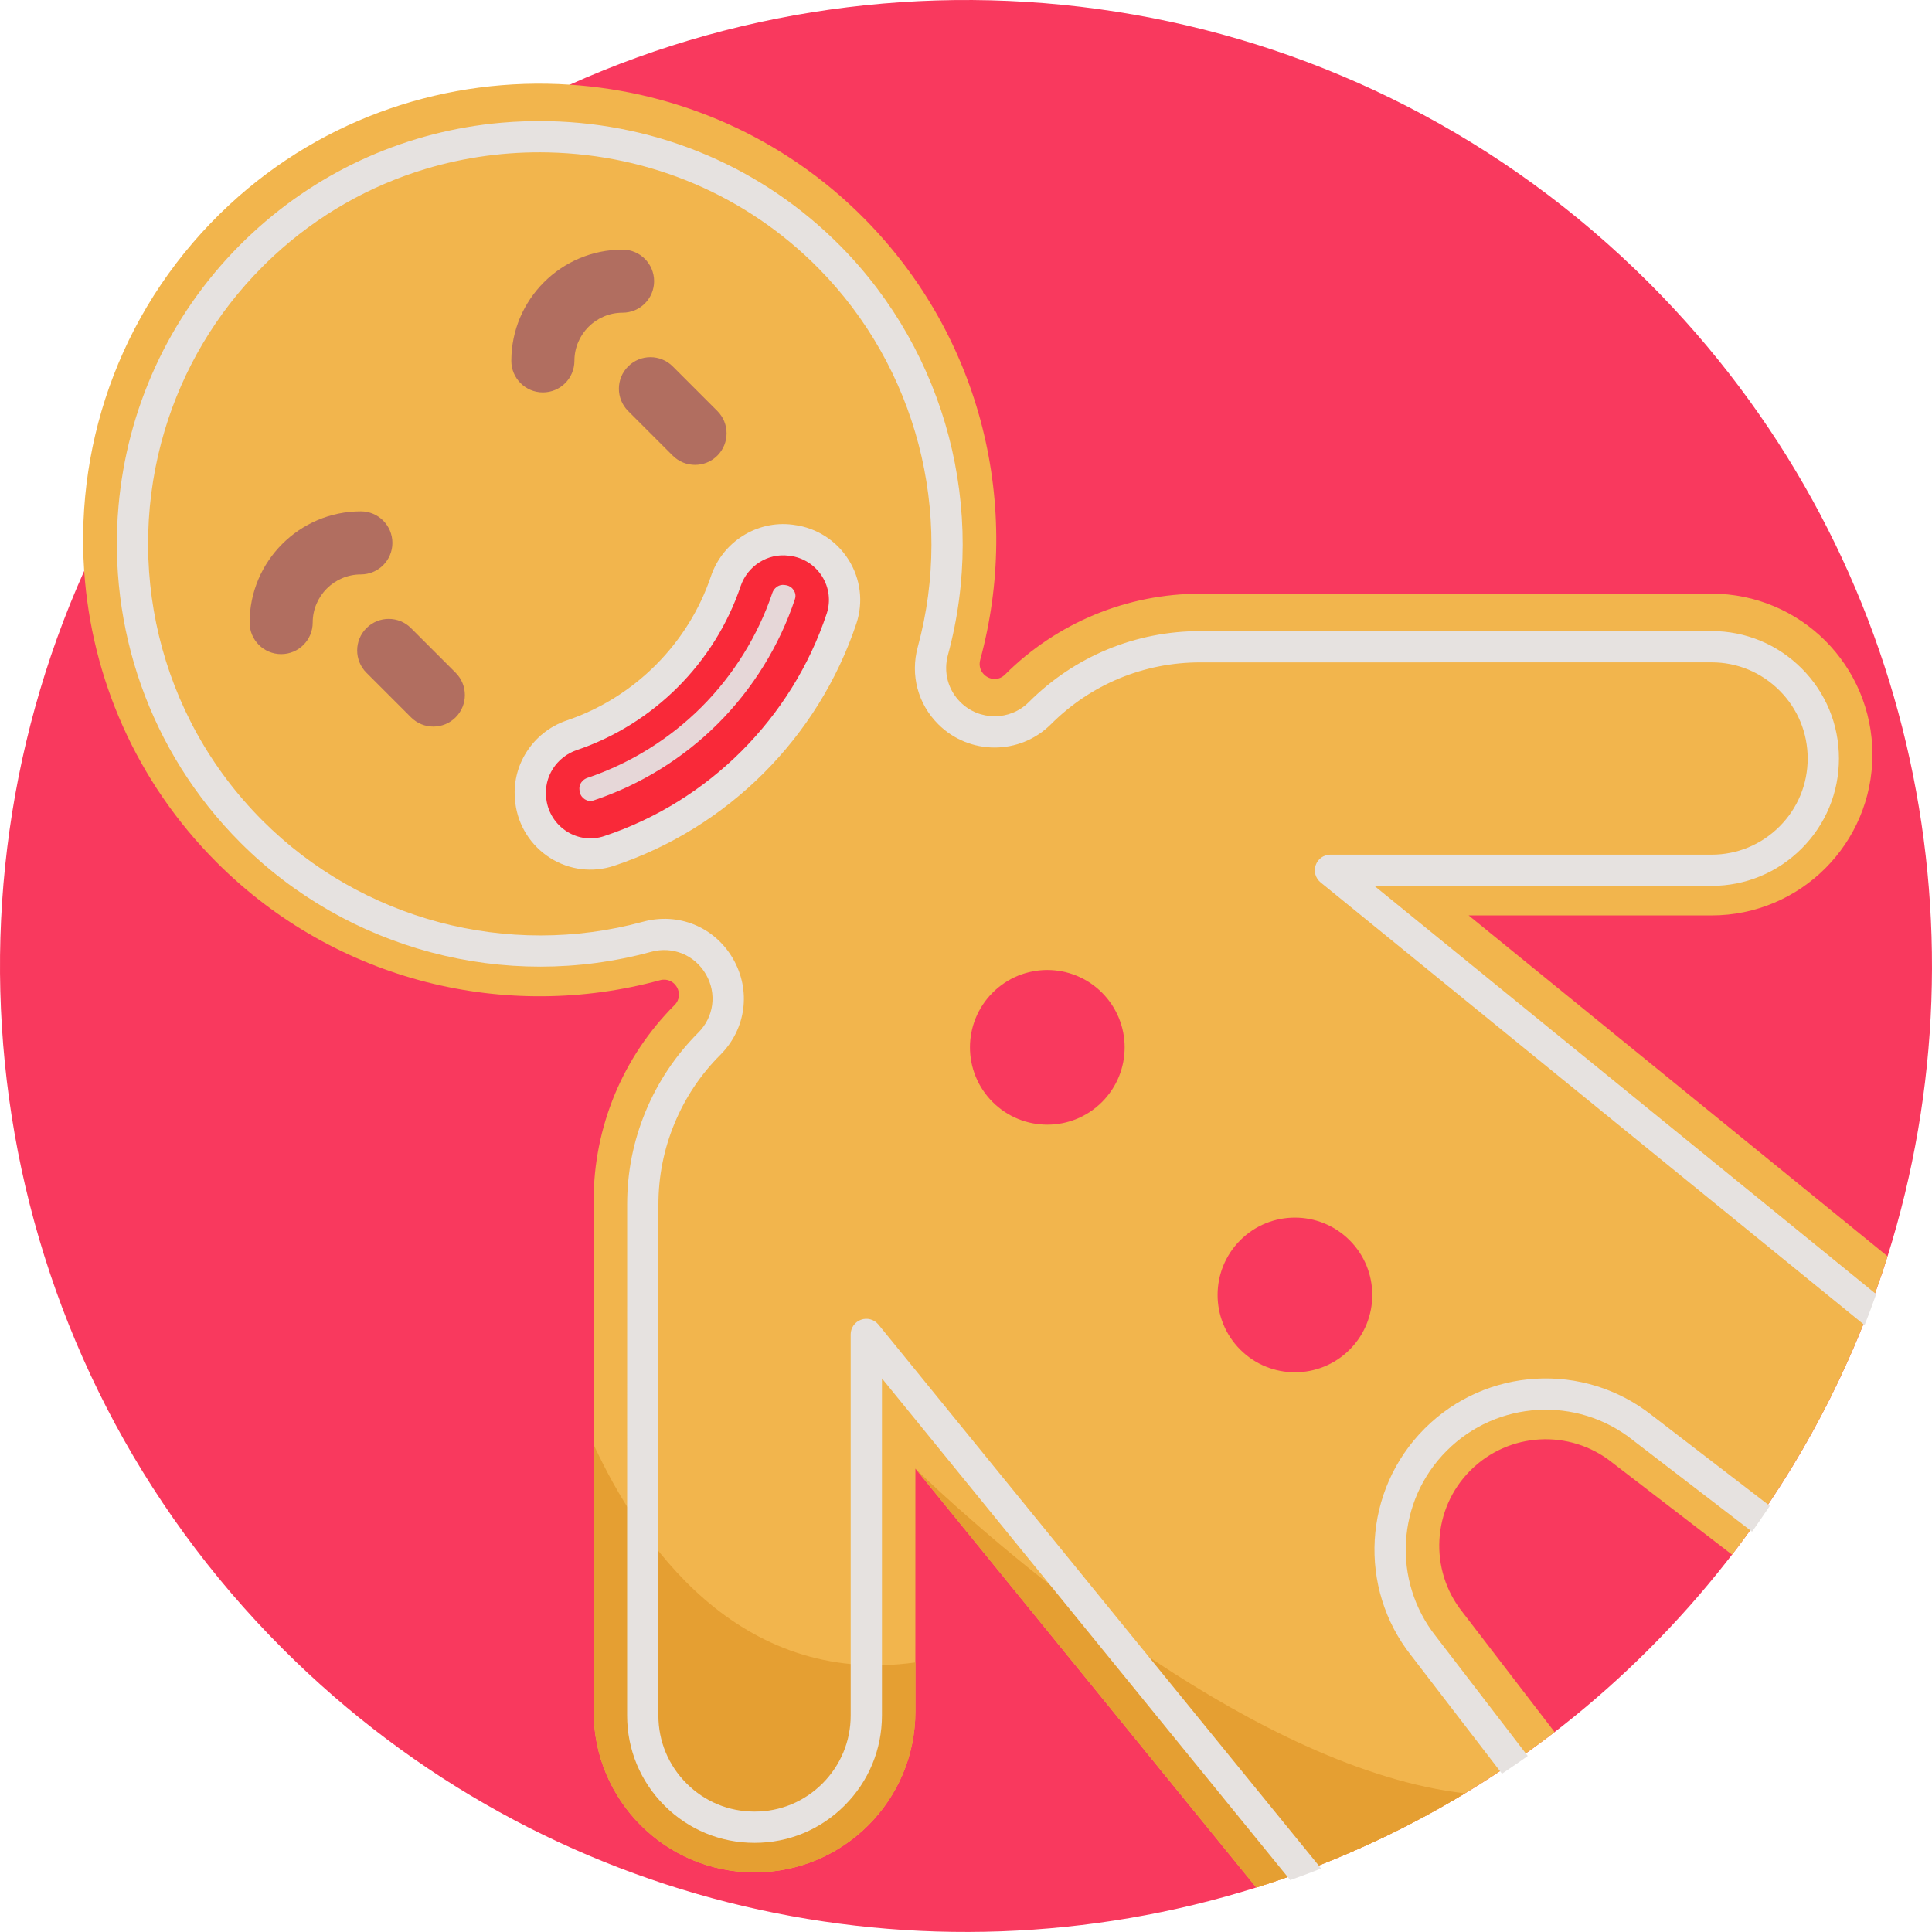 <?xml version="1.0" encoding="iso-8859-1"?>
<!-- Generator: Adobe Illustrator 19.0.0, SVG Export Plug-In . SVG Version: 6.00 Build 0)  -->
<svg xmlns="http://www.w3.org/2000/svg" xmlns:xlink="http://www.w3.org/1999/xlink" version="1.1" id="Capa_1" x="0px" y="0px" viewBox="0 0 512.001 512.001" style="enable-background:new 0 0 512.001 512.001;" xml:space="preserve">
<path style="fill:#F9395E;" d="M500.225,332.917c-0.94,3.02-1.944,6.019-3.02,8.997c-0.502,1.431-1.024,2.863-1.557,4.294  c-0.502,1.306-1.003,2.612-1.505,3.918c-0.502,1.243-1.003,2.487-1.515,3.73c-0.972,2.341-1.964,4.671-3.02,6.99  c-5.747,12.821-12.601,25.266-20.584,37.188c-0.878,1.317-1.766,2.623-2.675,3.918c-0.428,0.627-0.857,1.243-1.285,1.86  c-0.251,0.345-0.502,0.7-0.752,1.045c-0.721,1.014-1.463,2.027-2.215,3.041c-1.003,1.379-2.038,2.738-3.082,4.096  c-0.554,0.721-1.108,1.432-1.672,2.142c-6.228,7.92-13.009,15.569-20.323,22.883c-7.304,7.304-14.942,14.075-22.873,20.323  c-0.711,0.564-1.432,1.118-2.152,1.672c-1.348,1.045-2.717,2.069-4.086,3.082c-1.003,0.742-2.017,1.484-3.041,2.205  c-0.063,0.052-0.136,0.094-0.199,0.146c-0.293,0.209-0.575,0.408-0.867,0.616c-0.616,0.439-1.223,0.878-1.849,1.285  c-1.296,0.899-2.602,1.797-3.908,2.664c-3.229,2.173-6.499,4.253-9.812,6.248c-8.892,5.371-18.035,10.156-27.387,14.346  c-2.309,1.045-4.639,2.038-6.98,3.009c-1.254,0.512-2.497,1.014-3.751,1.515c-1.296,0.512-2.602,1.014-3.908,1.505  c-1.421,0.533-2.853,1.055-4.284,1.567c-2.988,1.066-5.987,2.069-8.997,3.009c-88.074,27.669-188.144,6.604-257.943-63.195  c-77.26-77.26-94.814-191.603-52.673-285.716c2.779-6.196,5.81-12.298,9.101-18.296c3.751-6.855,7.847-13.563,12.267-20.104  c9.038-13.375,19.466-26.081,31.305-37.919c11.828-11.828,24.534-22.256,37.898-31.295c6.52-4.399,13.197-8.474,20.01-12.215  c5.945-3.271,12.006-6.28,18.139-9.038C245.198-19.86,359.687-2.348,437.02,74.985C506.819,144.784,527.884,244.854,500.225,332.917  z"/>
<path style="fill:#F2B54D;" d="M389.205,242.597h64.366c23.562,0,42.642-19.08,42.642-42.642c0-11.766-4.775-22.434-12.476-30.145  c-7.722-7.711-18.39-12.486-30.156-12.486l-135.45,0.01c-19.425-0.01-38.045,7.69-51.775,21.42c-1.735,1.745-4.169,1.4-5.58-0.01  c-0.93-0.93-1.421-2.299-1.014-3.856c10.982-40.291,0.742-85.138-30.678-116.924c-21.514-21.755-49.497-33.646-78.054-35.526  c-32.099-2.132-64.94,8.391-90.164,31.754c-28.097,26.049-40.949,62.004-38.557,97.113c1.923,28.16,13.646,55.766,35.161,77.28  c31.817,31.807,76.936,42.214,117.436,31.18c3.929-1.066,6.719,3.73,3.845,6.593c-6.855,6.865-12.215,14.952-15.862,23.75  c-3.636,8.798-5.569,18.307-5.569,28.035l0.01,64.71v70.729c-0.01,23.552,19.08,42.642,42.632,42.621  c11.766,0.01,22.423-4.775,30.135-12.476c7.711-7.722,12.486-18.369,12.486-30.145v-13.019l0.01-51.357l0.042,0.042l90.289,110.968  c3.009-0.94,6.008-1.943,8.997-3.009c1.432-0.512,2.863-1.034,4.284-1.567c1.306-0.491,2.612-0.993,3.908-1.505  c1.254-0.502,2.497-1.003,3.751-1.515c2.341-0.972,4.671-1.964,6.98-3.009c9.352-4.19,18.495-8.976,27.387-14.346  c3.312-1.996,6.583-4.075,9.812-6.248c1.306-0.867,2.612-1.766,3.908-2.664c0.627-0.408,1.233-0.846,1.849-1.285  c0.293-0.209,0.575-0.408,0.867-0.616c0.063-0.052,0.136-0.094,0.199-0.146c1.024-0.721,2.038-1.463,3.041-2.205  c1.369-1.014,2.738-2.038,4.086-3.082l-24.409-31.786c-8.955-11.212-8.067-27.397,2.09-37.554  c10.167-10.167,26.342-11.045,37.564-2.1l31.775,24.419c1.045-1.358,2.079-2.717,3.082-4.096c0.752-1.014,1.494-2.027,2.215-3.041  c0.251-0.345,0.502-0.7,0.752-1.045c0.428-0.616,0.857-1.233,1.285-1.86c0.909-1.296,1.797-2.602,2.675-3.918  c7.983-11.922,14.838-24.367,20.584-37.188c1.055-2.32,2.048-4.65,3.02-6.99c0.512-1.243,1.014-2.487,1.515-3.73  c0.502-1.306,1.003-2.612,1.505-3.918c0.533-1.431,1.055-2.863,1.557-4.294c1.076-2.978,2.079-5.977,3.02-8.997L389.205,242.597z"/>
<path style="fill:#F92939;" d="M209.82,142.146c9.917,1.244,16.344,11.229,13.203,20.71c-9.655,29.062-32.561,51.968-61.623,61.623  c-9.49,3.15-19.465-3.286-20.719-13.194c-0.009-0.107-0.02-0.214-0.029-0.321c-0.962-7.593,3.627-14.71,10.879-17.16  c19.202-6.485,34.331-21.614,40.806-40.806c2.45-7.254,9.576-11.852,17.171-10.89C209.615,142.116,209.722,142.126,209.82,142.146z"/>
<path style="fill:#E6D7D8;" d="M190.285,191.739c-9.234,9.234-20.642,16.284-32.989,20.386c-0.992,0.329-1.805,0.017-2.312-0.303  c-0.433-0.273-1.169-0.892-1.367-2.025l-0.02-0.22l-0.031-0.252c-0.153-1.202,0.464-2.02,0.844-2.401  c0.355-0.355,0.789-0.622,1.287-0.79c11.309-3.819,21.758-10.309,30.214-18.766c8.457-8.457,14.945-18.905,18.759-30.211  c0.167-0.493,0.434-0.928,0.791-1.285c0.379-0.379,1.188-0.991,2.369-0.857l0.367,0.047c1.221,0.154,1.88,0.931,2.165,1.38  c0.321,0.509,0.634,1.324,0.304,2.321C206.568,171.099,199.519,182.506,190.285,191.739z"/>
<g>
	<path style="fill:#F9395E;" d="M328.68,328.676c8.002-8.002,20.981-7.992,28.983,0.009c8.002,8.002,8.011,20.982,0.009,28.983   c-8.011,8.011-20.991,8.002-28.993,0S320.668,336.687,328.68,328.676z"/>
	<path style="fill:#F9395E;" d="M263.061,263.057c8.002-8.002,20.972-8.002,28.974,0c8.011,8.011,8.011,20.982,0.009,28.983   c-8.011,8.011-20.982,8.011-28.993,0C255.05,284.038,255.05,271.069,263.061,263.057z"/>
</g>
<path style="fill:#E6E2E0;" d="M224.874,148.326c-3.218-5.099-8.485-8.453-14.451-9.226c-0.136-0.031-0.293-0.042-0.46-0.063  c-9.415-1.17-18.484,4.577-21.556,13.678c-6.019,17.889-20.313,32.162-38.212,38.212c-9.07,3.072-14.827,12.11-13.657,21.525  l0.01,0.23c0.01,0.063,0.01,0.115,0.021,0.167c0.763,6.008,4.138,11.306,9.258,14.535c5.078,3.197,11.222,3.95,16.886,2.069  c15.088-5.016,28.641-13.531,39.675-24.565c11.034-11.034,19.54-24.586,24.576-39.685  C228.835,159.548,228.072,153.394,224.874,148.326z M219.096,162.589c-9.226,27.732-31.274,49.789-58.995,58.995  c-3.302,1.108-6.886,0.658-9.853-1.212c-2.988-1.891-4.984-4.984-5.454-8.495l-0.01-0.24c-0.01-0.042-0.021-0.094-0.021-0.146  c-0.711-5.548,2.706-10.898,8.098-12.716c20.323-6.875,36.55-23.092,43.405-43.405c1.818-5.402,7.178-8.819,12.727-8.108  c0.01,0,0.084,0.01,0.146,0.021c0.063,0.01,0.104,0.01,0.167,0.01c3.542,0.449,6.656,2.435,8.558,5.454  C219.734,155.713,220.183,159.297,219.096,162.589z"/>
<g>
	<path style="fill:#E59F32;" d="M242.591,440.558v13.019c0,11.781-4.777,22.433-12.492,30.147   c-7.706,7.706-18.366,12.492-30.139,12.483c-23.546,0.017-42.639-19.077-42.631-42.631v-70.72   C169.286,408.603,195.375,447.159,242.591,440.558z"/>
	<path style="fill:#E59F32;" d="M306.335,440.354c25.255,16.697,54.711,31.796,81.899,34.91   c-8.892,5.371-18.035,10.156-27.387,14.346c-2.309,1.045-4.639,2.038-6.98,3.009c-1.254,0.512-2.497,1.014-3.751,1.515   c-1.296,0.512-2.602,1.014-3.908,1.505c-1.421,0.533-2.853,1.055-4.284,1.567c-2.988,1.066-5.987,2.069-8.997,3.009   l-90.289-110.968c0.92,0.899,15.956,15.6,37.992,32.632C288.415,427.919,297.098,434.241,306.335,440.354z"/>
</g>
<path style="fill:#E6E2E0;" d="M437.793,375.089c-18.066-14.284-43.969-12.779-60.249,3.5c-16.3,16.3-17.784,42.224-3.5,60.228  l24.001,31.242c1.306-0.867,2.612-1.766,3.908-2.664c0.627-0.408,1.233-0.846,1.849-1.285c0.293-0.209,0.575-0.408,0.867-0.616  c0.063-0.052,0.136-0.094,0.199-0.146l-24.294-31.639c-11.713-14.754-10.501-35.934,2.832-49.256  c13.312-13.322,34.492-14.535,49.256-2.853l0.052,0.052l31.598,24.252c0.251-0.345,0.502-0.7,0.752-1.045  c0.428-0.616,0.857-1.233,1.285-1.86c0.909-1.296,1.797-2.602,2.675-3.918L437.793,375.089z M364.232,234.77h89.339  c9.028,0,17.512-3.521,23.886-9.895s9.885-14.848,9.885-23.865c0-9.028-3.511-17.502-9.885-23.876  c-6.384-6.384-14.858-9.895-23.876-9.895l-135.46,0.01c-17.178-0.01-33.332,6.677-45.484,18.829  c-4.995,4.995-13.134,4.984-18.139-0.021c-3.281-3.281-4.514-7.941-3.291-12.455c10.48-38.484-0.418-80.008-28.432-108.356  c-20.47-20.71-47.919-32.475-77.26-33.134c-4.242-0.094-8.453,0.042-12.622,0.408c-24.66,2.163-47.72,12.309-65.985,29.226  c-1.076,0.982-2.132,2.006-3.156,3.03c-19.32,19.32-30.093,43.98-32.34,69.277c-2.842,31.953,7.941,64.898,32.34,89.297  c28.369,28.379,70.071,39.455,108.826,28.891c5.705-1.546,11.536,0.846,14.493,5.956c2.957,5.089,2.142,11.306-2.038,15.485  c-5.998,5.998-10.689,13.03-13.939,20.867c-3.25,7.837-4.901,16.123-4.89,24.639l-0.01,81.126v54.314  c0,9.017,3.521,17.502,9.895,23.876s14.858,9.885,23.876,9.874c9.007,0.01,17.471-3.5,23.855-9.885s9.895-14.858,9.906-23.865  v-89.328l46.905,57.626l61.294,75.327c1.432-0.512,2.863-1.034,4.284-1.567c1.306-0.491,2.612-0.993,3.908-1.505l-43.781-53.781  l-73.54-90.373c-1.118-1.358-2.957-1.881-4.608-1.285c-1.651,0.585-2.748,2.152-2.748,3.887v101c0,6.792-2.654,13.187-7.471,18.014  c-4.817,4.807-11.201,7.471-18.004,7.45c-6.813,0.01-13.207-2.633-18.014-7.45c-4.817-4.807-7.471-11.212-7.471-18.014l0.01-42.569  v-92.87c0-7.419,1.432-14.639,4.263-21.462c2.832-6.844,6.907-12.957,12.142-18.181c6.865-6.875,8.202-17.115,3.344-25.506  c-4.869-8.401-14.451-12.33-23.834-9.77c-35.892,9.77-74.512-0.491-100.801-26.77c-27.972-27.972-36.613-68.075-25.924-103.549  c4.775-15.862,13.416-30.804,25.924-43.311c0.961-0.951,1.944-1.912,2.926-2.821c11.651-10.794,25.433-18.61,40.354-23.082  c10.376-3.103,21.295-4.598,32.444-4.347c27.188,0.616,52.61,11.515,71.554,30.678c25.955,26.248,36.038,64.71,26.342,100.373  c-2.017,7.429,0.01,15.078,5.413,20.48c8.234,8.234,21.629,8.244,29.863,0.021c10.574-10.585,24.649-16.415,39.622-16.405  l135.46-0.01c6.802-0.01,13.197,2.644,18.014,7.471c4.817,4.807,7.461,11.201,7.461,18.014c0,6.802-2.644,13.197-7.461,18.014  c-4.817,4.817-11.212,7.471-18.024,7.471l-100.989-0.01c-1.755,0-3.323,1.108-3.897,2.759c-0.596,1.651-0.073,3.49,1.285,4.598  l144.175,117.331c0.502-1.306,1.003-2.612,1.505-3.918c0.533-1.431,1.055-2.863,1.557-4.294L364.232,234.77z"/>
<g>
	<path style="fill:#B16E60;" d="M95.631,152.228c4.615,0,8.358-3.742,8.358-8.36c0-4.616-3.743-8.359-8.36-8.358   c-16.254,0.001-29.477,13.226-29.479,29.479c0.001,4.617,3.743,8.359,8.36,8.36c2.308-0.001,4.399-0.936,5.911-2.449   c1.512-1.512,2.448-3.603,2.449-5.911C82.869,157.952,88.595,152.23,95.631,152.228z"/>
	<path style="fill:#B16E60;" d="M149.778,101.543c1.512-1.512,2.448-3.603,2.449-5.911c-0.001-7.036,5.724-12.759,12.76-12.76   c4.615,0,8.358-3.742,8.358-8.36c0-4.616-3.743-8.359-8.36-8.358c-16.255,0.001-29.478,13.226-29.479,29.479   c0.001,4.617,3.743,8.359,8.36,8.36C146.175,103.991,148.266,103.056,149.778,101.543z"/>
	<path style="fill:#B16E60;" d="M120.747,178.283l-11.821-11.821c-3.265-3.265-8.557-3.265-11.822,0   c-3.265,3.265-3.265,8.557,0,11.822l11.821,11.821c3.265,3.265,8.557,3.265,11.822,0S124.013,181.549,120.747,178.283z"/>
	<path style="fill:#B16E60;" d="M166.461,97.106c-3.265,3.265-3.265,8.557,0,11.822l11.821,11.821c3.265,3.265,8.557,3.265,11.822,0   c3.265-3.265,3.265-8.557,0-11.822l-11.821-11.821C175.017,93.841,169.725,93.841,166.461,97.106z"/>
</g>
<g>
</g>
<g>
</g>
<g>
</g>
<g>
</g>
<g>
</g>
<g>
</g>
<g>
</g>
<g>
</g>
<g>
</g>
<g>
</g>
<g>
</g>
<g>
</g>
<g>
</g>
<g>
</g>
<g>
</g>
</svg>
